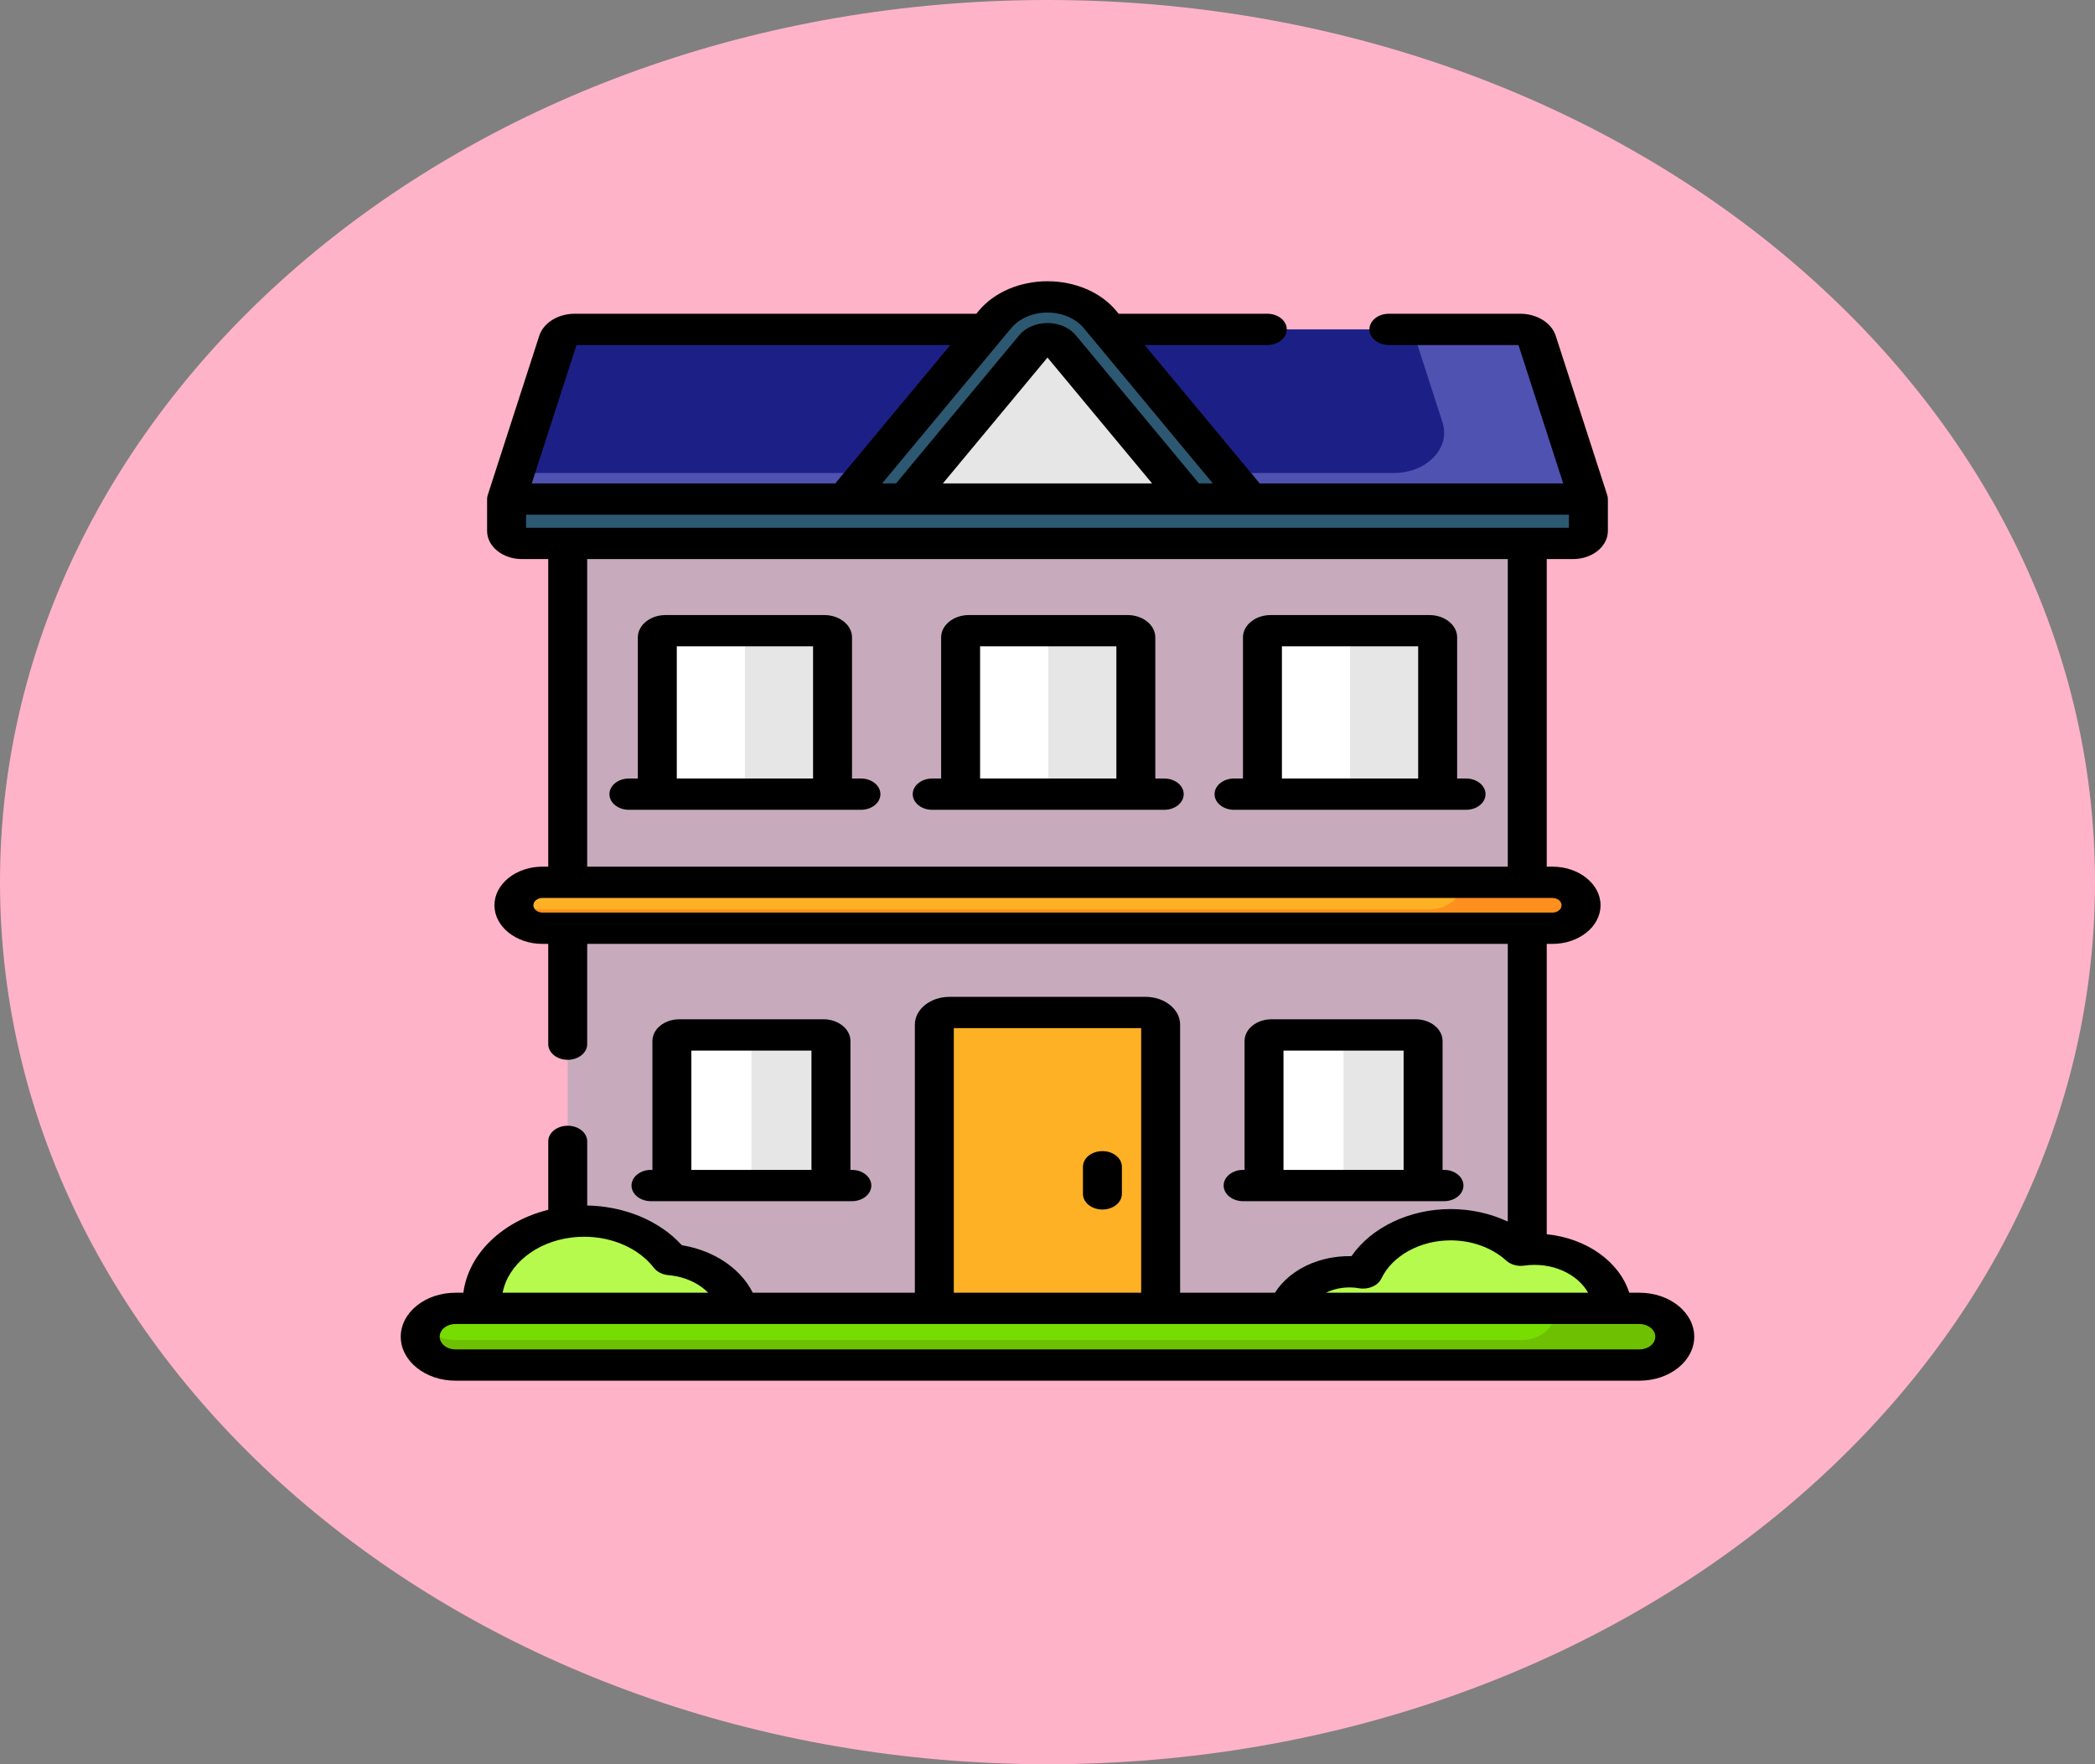 <svg width="190" height="160" viewBox="0 0 190 160" fill="none" xmlns="http://www.w3.org/2000/svg">
<rect x="0" y="0" width="190" height="160" fill="#808080" stroke="none"/>
<path d="M95 160C147.467 160 190 124.183 190 80C190 35.817 147.467 0 95 0C42.533 0 0 35.817 0 80C0 124.183 42.533 160 95 160Z" fill="#FFB3C9"/>
<path d="M95 146.207C138.421 146.207 173.621 116.565 173.621 80C173.621 43.435 138.421 13.793 95 13.793C51.579 13.793 16.379 43.435 16.379 80C16.379 116.565 51.579 146.207 95 146.207Z" fill="#FFB3C9"/>
<g clip-path="url(#clip0)">
<path d="M138.511 41.237H51.487V122.839H138.511V41.237Z" fill="#C7ABBD"/>
<path d="M138.512 41.237H127.637V122.839H138.512V41.237Z" fill="#C7ABBD"/>
<path d="M105.261 123.742H84.737V92.924C84.737 92.316 85.35 91.823 86.107 91.823H103.891C104.648 91.823 105.261 92.316 105.261 92.924V123.742Z" fill="#FFB125"/>
<path d="M140.795 84.184H49.202C47.77 84.184 46.608 83.251 46.608 82.1C46.608 80.95 47.77 80.017 49.202 80.017H140.795C142.228 80.017 143.389 80.95 143.389 82.1C143.389 83.251 142.228 84.184 140.795 84.184Z" fill="#FFB125"/>
<path d="M67.14 119.793C67.076 116.899 64.326 114.532 60.807 114.235C59.174 112.138 56.275 110.743 52.97 110.743C47.866 110.743 43.729 114.066 43.729 118.165C43.729 118.725 43.809 119.269 43.955 119.793H67.14V119.793Z" fill="#B6FA4D"/>
<path d="M116.565 119.793C116.716 117.311 119.267 115.337 122.393 115.337C122.817 115.337 123.23 115.375 123.628 115.444C124.853 112.887 127.939 111.071 131.554 111.071C134.092 111.071 136.368 111.966 137.924 113.383C138.326 113.326 138.739 113.295 139.162 113.295C143.087 113.295 146.269 115.851 146.269 119.003C146.269 119.271 146.244 119.534 146.199 119.793H116.565Z" fill="#B6FA4D"/>
<path d="M75.361 107.518H60.935V94.406C60.935 94.104 61.239 93.859 61.616 93.859H74.68C75.056 93.859 75.361 94.104 75.361 94.406V107.518H75.361Z" fill="white"/>
<path d="M129.063 107.518H114.637V94.406C114.637 94.104 114.942 93.859 115.318 93.859H128.382C128.759 93.859 129.064 94.104 129.064 94.406L129.063 107.518Z" fill="white"/>
<path d="M75.504 72.024H59.613V57.801C59.613 57.468 59.949 57.199 60.363 57.199H74.754C75.168 57.199 75.504 57.468 75.504 57.801L75.504 72.024Z" fill="white"/>
<path d="M102.944 72.024H87.053V57.801C87.053 57.468 87.389 57.199 87.803 57.199H102.194C102.608 57.199 102.944 57.468 102.944 57.801L102.944 72.024Z" fill="white"/>
<path d="M130.384 72.024H114.493V57.801C114.493 57.468 114.829 57.199 115.243 57.199H129.634C130.048 57.199 130.384 57.468 130.384 57.801L130.384 72.024Z" fill="white"/>
<path d="M137.868 29.872H52.13C51.416 29.872 50.792 30.259 50.613 30.814L45.943 45.259H144.055L139.385 30.814C139.205 30.259 138.582 29.872 137.868 29.872Z" fill="#1C2086"/>
<path d="M139.385 30.814C139.205 30.259 138.582 29.872 137.868 29.872H126.887C127.601 29.872 128.224 30.259 128.403 30.814L130.828 38.314C131.577 40.632 129.399 42.894 126.417 42.894H46.708L45.943 45.259H133.073H144.055L139.385 30.814Z" fill="#4F52B0"/>
<path d="M116.644 49.285L99.759 28.971C98.695 27.691 96.915 26.926 94.999 26.926C93.082 26.926 91.303 27.691 90.239 28.971L73.353 49.285L116.644 49.285Z" fill="#2D5872"/>
<path d="M93.911 31.181L79.944 47.984H110.053L96.086 31.181C95.569 30.558 94.429 30.558 93.911 31.181Z" fill="#E6E6E6"/>
<path d="M142.657 49.285H47.341C46.569 49.285 45.943 48.782 45.943 48.162V45.26H144.055V48.162C144.054 48.782 143.429 49.285 142.657 49.285Z" fill="#2D5872"/>
<path d="M148.687 118.658H41.31C39.543 118.658 38.11 119.809 38.11 121.228C38.11 122.647 39.543 123.798 41.31 123.798H148.688C150.455 123.798 151.887 122.647 151.887 121.228C151.887 119.809 150.455 118.658 148.687 118.658Z" fill="#77DD00"/>
<path d="M151.853 121.584C151.873 121.467 151.887 121.349 151.887 121.228C151.887 121.097 151.871 120.97 151.847 120.844V120.838C151.843 120.82 151.837 120.802 151.833 120.783C151.815 120.703 151.794 120.625 151.767 120.547C151.748 120.491 151.728 120.435 151.705 120.38C151.691 120.35 151.676 120.321 151.661 120.291C151.634 120.236 151.606 120.182 151.574 120.129C151.567 120.117 151.563 120.104 151.555 120.093C151.555 120.093 151.554 120.094 151.554 120.095C151.033 119.245 149.948 118.658 148.688 118.658H140.996L140.999 119.082C141.011 120.43 139.654 121.527 137.975 121.527H41.31C40.051 121.527 38.965 120.942 38.443 120.093C38.179 120.521 38.055 121.014 38.134 121.537C38.328 122.841 39.761 123.798 41.395 123.798H141.039H148.688C148.794 123.798 148.898 123.793 149.002 123.785C149.037 123.783 149.071 123.777 149.107 123.774C149.174 123.767 149.24 123.759 149.306 123.749C149.348 123.742 149.39 123.733 149.431 123.726C149.488 123.715 149.544 123.704 149.6 123.691C149.645 123.68 149.688 123.667 149.732 123.655C149.782 123.641 149.832 123.627 149.881 123.611C149.927 123.596 149.972 123.58 150.017 123.563C150.061 123.547 150.104 123.531 150.147 123.513C150.194 123.494 150.241 123.473 150.287 123.451C150.324 123.434 150.36 123.416 150.396 123.398C150.445 123.373 150.493 123.348 150.54 123.321C150.57 123.304 150.598 123.286 150.627 123.269C150.677 123.237 150.727 123.206 150.776 123.172C150.796 123.158 150.816 123.143 150.836 123.128C150.889 123.089 150.942 123.05 150.992 123.008C151.001 123.001 151.009 122.993 151.017 122.986C151.46 122.608 151.76 122.123 151.853 121.584C151.853 121.584 151.853 121.584 151.853 121.584Z" fill="#6EC102"/>
<path d="M143.374 81.879C143.373 81.868 143.37 81.858 143.368 81.847C143.359 81.784 143.347 81.722 143.33 81.661C143.329 81.656 143.327 81.651 143.326 81.646C143.287 81.508 143.232 81.375 143.161 81.249C142.756 80.523 141.85 80.017 140.795 80.017H132.557V80.109C132.557 81.419 131.235 82.481 129.604 82.481H49.202C48.148 82.481 47.242 81.975 46.837 81.249C46.691 81.509 46.608 81.797 46.608 82.1C46.608 83.251 47.77 84.184 49.202 84.184H140.795C142.228 84.184 143.389 83.251 143.389 82.1C143.389 82.026 143.384 81.952 143.374 81.879Z" fill="#FF901D"/>
<path d="M74.754 57.199H67.559V72.024H75.505V57.801C75.504 57.468 75.168 57.199 74.754 57.199Z" fill="#E6E6E6"/>
<path d="M102.261 57.199H95.066V72.024H103.011V57.801C103.011 57.468 102.676 57.199 102.261 57.199Z" fill="#E6E6E6"/>
<path d="M129.634 57.199H122.439V72.024H130.384V57.801C130.384 57.468 130.049 57.199 129.634 57.199Z" fill="#E6E6E6"/>
<path d="M128.383 93.859H121.85V107.518H129.063V94.406C129.064 94.104 128.759 93.859 128.383 93.859Z" fill="#E6E6E6"/>
<path d="M74.68 93.859H68.148V107.518H75.361V94.406C75.361 94.104 75.056 93.859 74.68 93.859Z" fill="#E6E6E6"/>
<path d="M148.688 117.239H147.759C146.867 114.428 143.898 112.301 140.277 111.934V85.603H140.795C143.2 85.603 145.156 84.032 145.156 82.1C145.156 80.169 143.2 78.598 140.795 78.598H140.277V50.704H142.657C144.402 50.704 145.821 49.563 145.821 48.162V45.26C145.821 45.253 145.82 45.247 145.82 45.24C145.82 45.221 145.818 45.202 145.816 45.183C145.814 45.15 145.811 45.117 145.806 45.084C145.803 45.066 145.8 45.049 145.796 45.032C145.789 44.996 145.78 44.961 145.77 44.926C145.768 44.919 145.767 44.911 145.764 44.903L141.094 30.458C140.713 29.277 139.386 28.453 137.868 28.453H125.963C124.987 28.453 124.196 29.088 124.196 29.872C124.196 30.656 124.987 31.291 125.963 31.291H137.714L141.771 43.841H114.243L103.812 31.291H114.932C115.908 31.291 116.699 30.656 116.699 29.872C116.699 29.088 115.908 28.453 114.932 28.453H101.453L101.228 28.183C99.836 26.508 97.507 25.507 94.999 25.507C92.491 25.507 90.162 26.507 88.769 28.183L88.545 28.453H52.13C50.612 28.453 49.285 29.277 48.904 30.458L44.233 44.903C44.231 44.911 44.23 44.919 44.228 44.926C44.217 44.961 44.209 44.996 44.202 45.032C44.198 45.049 44.194 45.066 44.191 45.084C44.186 45.117 44.184 45.15 44.181 45.183C44.18 45.202 44.178 45.221 44.178 45.24C44.178 45.247 44.176 45.253 44.176 45.26V48.162C44.176 49.563 45.596 50.704 47.341 50.704H49.721V78.598H49.202C46.798 78.598 44.842 80.169 44.842 82.1C44.842 84.032 46.798 85.603 49.202 85.603H49.721V94.697C49.721 95.481 50.511 96.116 51.487 96.116C52.463 96.116 53.254 95.481 53.254 94.697V85.603H136.744V110.786C136.731 110.779 136.717 110.774 136.703 110.768C136.53 110.687 136.354 110.61 136.175 110.538C136.14 110.523 136.105 110.511 136.07 110.497C135.921 110.438 135.771 110.382 135.618 110.329C135.567 110.312 135.515 110.294 135.463 110.276C135.287 110.218 135.11 110.163 134.929 110.112C134.919 110.109 134.908 110.106 134.898 110.103C134.708 110.05 134.515 110.003 134.321 109.959C134.268 109.947 134.214 109.936 134.161 109.925C134.006 109.892 133.849 109.862 133.691 109.835C133.645 109.827 133.6 109.818 133.554 109.811C133.357 109.779 133.159 109.753 132.96 109.73C132.917 109.726 132.873 109.722 132.83 109.718C132.667 109.702 132.504 109.688 132.339 109.678C132.283 109.675 132.226 109.671 132.169 109.668C131.965 109.658 131.761 109.652 131.555 109.652C127.81 109.652 124.355 111.328 122.57 113.92C122.364 113.916 122.161 113.92 121.96 113.929C121.912 113.931 121.866 113.935 121.819 113.938C121.664 113.947 121.511 113.959 121.359 113.975C121.304 113.981 121.248 113.989 121.193 113.996C121.051 114.014 120.91 114.034 120.77 114.058C120.714 114.068 120.658 114.078 120.601 114.089C120.463 114.116 120.326 114.145 120.19 114.178C120.138 114.191 120.085 114.203 120.033 114.217C119.89 114.254 119.75 114.295 119.611 114.338C119.569 114.351 119.527 114.363 119.486 114.377C119.315 114.433 119.147 114.494 118.982 114.56C118.975 114.563 118.968 114.565 118.961 114.568C118.783 114.64 118.61 114.717 118.44 114.799C118.424 114.807 118.409 114.816 118.393 114.824C118.247 114.896 118.105 114.972 117.966 115.052C117.921 115.078 117.878 115.105 117.835 115.131C117.726 115.197 117.619 115.263 117.515 115.333C117.466 115.367 117.417 115.401 117.368 115.436C117.273 115.503 117.18 115.572 117.089 115.643C117.041 115.681 116.992 115.72 116.945 115.759C116.856 115.832 116.771 115.908 116.687 115.985C116.644 116.024 116.6 116.063 116.558 116.104C116.469 116.19 116.384 116.279 116.301 116.368C116.269 116.403 116.235 116.436 116.205 116.471C115.99 116.713 115.795 116.969 115.625 117.239H107.028V92.924C107.028 91.535 105.621 90.405 103.891 90.405H86.108C84.378 90.405 82.971 91.535 82.971 92.924V117.239H68.269C68.224 117.148 68.172 117.059 68.123 116.97C68.101 116.932 68.082 116.893 68.06 116.856C67.975 116.71 67.884 116.567 67.787 116.427C67.769 116.4 67.748 116.376 67.73 116.349C67.65 116.237 67.567 116.126 67.479 116.018C67.442 115.973 67.404 115.929 67.366 115.884C67.292 115.797 67.216 115.711 67.138 115.627C67.094 115.579 67.048 115.532 67.002 115.486C66.924 115.407 66.845 115.329 66.764 115.253C66.715 115.208 66.665 115.162 66.615 115.118C66.53 115.042 66.442 114.969 66.353 114.896C66.303 114.856 66.254 114.815 66.204 114.775C66.102 114.697 65.997 114.621 65.891 114.546C65.849 114.517 65.809 114.486 65.767 114.457C65.616 114.355 65.462 114.257 65.303 114.163C65.287 114.153 65.27 114.145 65.254 114.135C65.111 114.052 64.966 113.973 64.817 113.897C64.762 113.869 64.706 113.843 64.651 113.816C64.537 113.761 64.423 113.707 64.307 113.655C64.241 113.627 64.175 113.6 64.108 113.572C63.998 113.527 63.886 113.482 63.773 113.44C63.703 113.414 63.632 113.389 63.561 113.364C63.446 113.325 63.33 113.288 63.213 113.252C63.142 113.23 63.072 113.208 63.001 113.188C62.873 113.152 62.743 113.12 62.612 113.088C62.55 113.073 62.489 113.057 62.426 113.043C62.233 113 62.037 112.961 61.838 112.928C61.71 112.788 61.577 112.652 61.441 112.52C61.394 112.474 61.344 112.432 61.297 112.387C61.205 112.301 61.114 112.215 61.019 112.133C60.959 112.081 60.896 112.032 60.835 111.982C60.748 111.91 60.661 111.837 60.572 111.768C60.504 111.716 60.434 111.668 60.366 111.618C60.278 111.553 60.191 111.488 60.101 111.427C60.028 111.377 59.952 111.33 59.878 111.281C59.789 111.223 59.7 111.164 59.609 111.109C59.531 111.061 59.451 111.017 59.371 110.971C59.28 110.918 59.19 110.865 59.097 110.815C59.014 110.771 58.93 110.729 58.847 110.687C58.753 110.639 58.66 110.591 58.565 110.546C58.479 110.505 58.391 110.468 58.304 110.429C58.208 110.386 58.112 110.342 58.014 110.302C57.925 110.265 57.834 110.231 57.744 110.196C57.645 110.158 57.547 110.119 57.447 110.084C57.355 110.051 57.262 110.021 57.168 109.99C57.067 109.957 56.967 109.923 56.864 109.892C56.77 109.863 56.674 109.838 56.578 109.811C56.475 109.782 56.371 109.753 56.267 109.727C56.17 109.703 56.072 109.681 55.975 109.659C55.869 109.635 55.763 109.611 55.656 109.59C55.557 109.57 55.458 109.553 55.359 109.535C55.251 109.516 55.143 109.497 55.034 109.481C54.934 109.466 54.833 109.453 54.732 109.44C54.622 109.426 54.512 109.412 54.402 109.4C54.3 109.39 54.198 109.381 54.095 109.373C53.984 109.364 53.872 109.355 53.759 109.349C53.657 109.343 53.553 109.339 53.45 109.336C53.385 109.333 53.321 109.329 53.255 109.327V103.514C53.255 102.73 52.464 102.095 51.488 102.095C50.513 102.095 49.722 102.73 49.722 103.514V109.718C45.587 110.746 42.487 113.682 42.024 117.239H41.311C38.573 117.239 36.345 119.029 36.345 121.228C36.345 123.428 38.573 125.217 41.311 125.217H148.689C151.427 125.217 153.655 123.428 153.655 121.228C153.654 119.029 151.426 117.239 148.688 117.239ZM90.959 30.66C90.959 30.66 90.959 30.66 90.959 30.66L91.708 29.759C92.444 28.874 93.674 28.345 94.999 28.345C96.324 28.345 97.554 28.874 98.29 29.759L109.995 43.841H108.734L97.556 30.393C96.984 29.705 96.029 29.295 94.999 29.295C93.97 29.295 93.014 29.705 92.442 30.393L81.264 43.841H80.003L82.131 41.28L90.959 30.66ZM104.485 43.841H85.513L94.999 32.428L104.485 43.841ZM52.284 31.291H86.186L83.728 34.248L75.755 43.841H48.227L52.284 31.291ZM47.71 47.866V46.679H76.7H82.209H107.789H113.299H142.288V47.866H138.511H51.487H47.71ZM136.744 50.704V78.598H53.254V50.704H136.744ZM51.487 82.765C51.486 82.765 51.486 82.765 51.485 82.765H49.202C48.746 82.765 48.375 82.467 48.375 82.1C48.375 81.734 48.746 81.436 49.202 81.436H51.487H138.51H140.795C141.251 81.436 141.622 81.734 141.622 82.1C141.622 82.467 141.252 82.765 140.795 82.765H138.513C138.512 82.765 138.511 82.765 138.51 82.765H51.487ZM120.315 117.212C120.392 117.175 120.47 117.14 120.549 117.107C120.587 117.092 120.626 117.078 120.664 117.064C120.732 117.038 120.801 117.014 120.87 116.992C120.915 116.977 120.96 116.964 121.005 116.951C121.07 116.932 121.137 116.915 121.204 116.898C121.253 116.887 121.302 116.875 121.351 116.865C121.418 116.85 121.486 116.839 121.554 116.828C121.604 116.819 121.653 116.81 121.704 116.803C121.79 116.791 121.878 116.783 121.966 116.776C122.009 116.772 122.051 116.768 122.094 116.766C122.202 116.76 122.312 116.757 122.422 116.757C122.503 116.758 122.586 116.764 122.669 116.768C122.726 116.771 122.782 116.772 122.839 116.777C122.978 116.79 123.117 116.807 123.256 116.832C124.107 116.979 124.964 116.607 125.277 115.954C126.269 113.882 128.792 112.49 131.554 112.49C133.482 112.49 135.32 113.158 136.599 114.322C136.65 114.368 136.704 114.411 136.761 114.451C136.764 114.454 136.768 114.455 136.771 114.458C136.997 114.614 137.266 114.722 137.554 114.771C137.773 114.808 138.002 114.813 138.23 114.781C140.755 114.424 143.07 115.534 144.029 117.239H120.255C120.275 117.229 120.295 117.221 120.315 117.212ZM86.503 93.243H103.495V117.239H86.503V93.243ZM51.795 112.238C51.981 112.214 52.167 112.196 52.354 112.183C52.37 112.182 52.386 112.181 52.402 112.18C52.592 112.169 52.782 112.162 52.97 112.162C55.561 112.162 57.931 113.218 59.31 114.987C59.598 115.357 60.082 115.6 60.622 115.646C60.749 115.657 60.874 115.672 60.998 115.69C61.026 115.694 61.054 115.698 61.082 115.702C61.203 115.721 61.323 115.743 61.441 115.768C61.456 115.771 61.471 115.775 61.487 115.779C61.595 115.803 61.701 115.829 61.805 115.859C61.829 115.865 61.853 115.872 61.877 115.879C61.991 115.912 62.102 115.947 62.212 115.986C62.233 115.994 62.254 116.002 62.276 116.01C62.373 116.046 62.47 116.084 62.564 116.125C62.582 116.132 62.6 116.139 62.618 116.147C62.722 116.193 62.825 116.242 62.925 116.294C62.947 116.305 62.97 116.317 62.993 116.33C63.087 116.38 63.179 116.431 63.269 116.486C63.276 116.491 63.285 116.495 63.292 116.5C63.388 116.558 63.479 116.62 63.569 116.684C63.59 116.699 63.611 116.714 63.632 116.729C63.721 116.793 63.807 116.859 63.89 116.929C63.897 116.935 63.904 116.941 63.91 116.947C63.988 117.012 64.062 117.08 64.134 117.149C64.152 117.166 64.169 117.183 64.187 117.2C64.2 117.213 64.211 117.226 64.224 117.239H45.584C46.081 114.675 48.606 112.644 51.795 112.238ZM148.688 122.379H41.31C40.52 122.379 39.877 121.863 39.877 121.228C39.877 120.593 40.52 120.077 41.31 120.077H43.752H66.972H84.737H105.261H116.811H146.255H148.688C149.478 120.077 150.121 120.593 150.121 121.228C150.121 121.863 149.478 122.379 148.688 122.379Z" fill="black"/>
<path d="M57.038 73.443H59.614H75.504H78.08C79.056 73.443 79.847 72.808 79.847 72.024C79.847 71.24 79.056 70.605 78.08 70.605H77.271V57.801C77.271 56.686 76.142 55.78 74.754 55.78H60.363C58.976 55.78 57.847 56.687 57.847 57.801V70.605H57.038C56.062 70.605 55.271 71.24 55.271 72.024C55.271 72.808 56.062 73.443 57.038 73.443ZM61.38 58.618H73.738V70.605H61.38V58.618Z" fill="black"/>
<path d="M84.544 73.443H87.12H103.011H105.587C106.563 73.443 107.353 72.808 107.353 72.024C107.353 71.24 106.563 70.605 105.587 70.605H104.777V57.801C104.777 56.686 103.648 55.78 102.261 55.78H87.87C86.483 55.78 85.354 56.687 85.354 57.801V70.605H84.544C83.569 70.605 82.778 71.24 82.778 72.024C82.778 72.808 83.569 73.443 84.544 73.443ZM88.887 58.618H101.245V70.605H88.887V58.618Z" fill="black"/>
<path d="M111.918 73.443H114.493H130.384H132.96C133.936 73.443 134.727 72.808 134.727 72.024C134.727 71.24 133.936 70.605 132.96 70.605H132.151V57.801C132.151 56.686 131.021 55.78 129.634 55.78H115.243C113.856 55.78 112.727 56.687 112.727 57.801V70.605H111.918C110.942 70.605 110.151 71.24 110.151 72.024C110.151 72.808 110.942 73.443 111.918 73.443ZM116.26 58.618H128.617V70.605H116.26V58.618Z" fill="black"/>
<path d="M74.68 92.44H61.616C60.266 92.44 59.168 93.322 59.168 94.406V106.099H59.04C58.064 106.099 57.273 106.735 57.273 107.519C57.273 108.302 58.064 108.938 59.04 108.938H60.935H75.361H77.256C78.231 108.938 79.022 108.302 79.022 107.519C79.022 106.735 78.231 106.099 77.256 106.099H77.128V94.406C77.128 93.322 76.03 92.44 74.68 92.44ZM73.594 106.099H62.701V95.278H73.594V106.099Z" fill="black"/>
<path d="M128.382 92.44H115.318C113.968 92.44 112.87 93.322 112.87 94.406V106.099H112.742C111.766 106.099 110.975 106.735 110.975 107.519C110.975 108.302 111.766 108.938 112.742 108.938H114.636H129.063H130.958C131.933 108.938 132.724 108.302 132.724 107.519C132.724 106.735 131.933 106.099 130.958 106.099H130.83V94.406C130.83 93.322 129.732 92.44 128.382 92.44ZM127.296 106.099H116.403V95.278H127.296V106.099Z" fill="black"/>
<path d="M99.981 104.397C99.005 104.397 98.214 105.032 98.214 105.816V108.275C98.214 109.059 99.005 109.694 99.981 109.694C100.956 109.694 101.747 109.059 101.747 108.275V105.816C101.747 105.032 100.956 104.397 99.981 104.397Z" fill="black"/>
</g>
<defs>
<clipPath id="clip0">
<rect width="124.133" height="99.71" fill="white" transform="translate(32.933 25.507)"/>
</clipPath>
</defs>
</svg>
